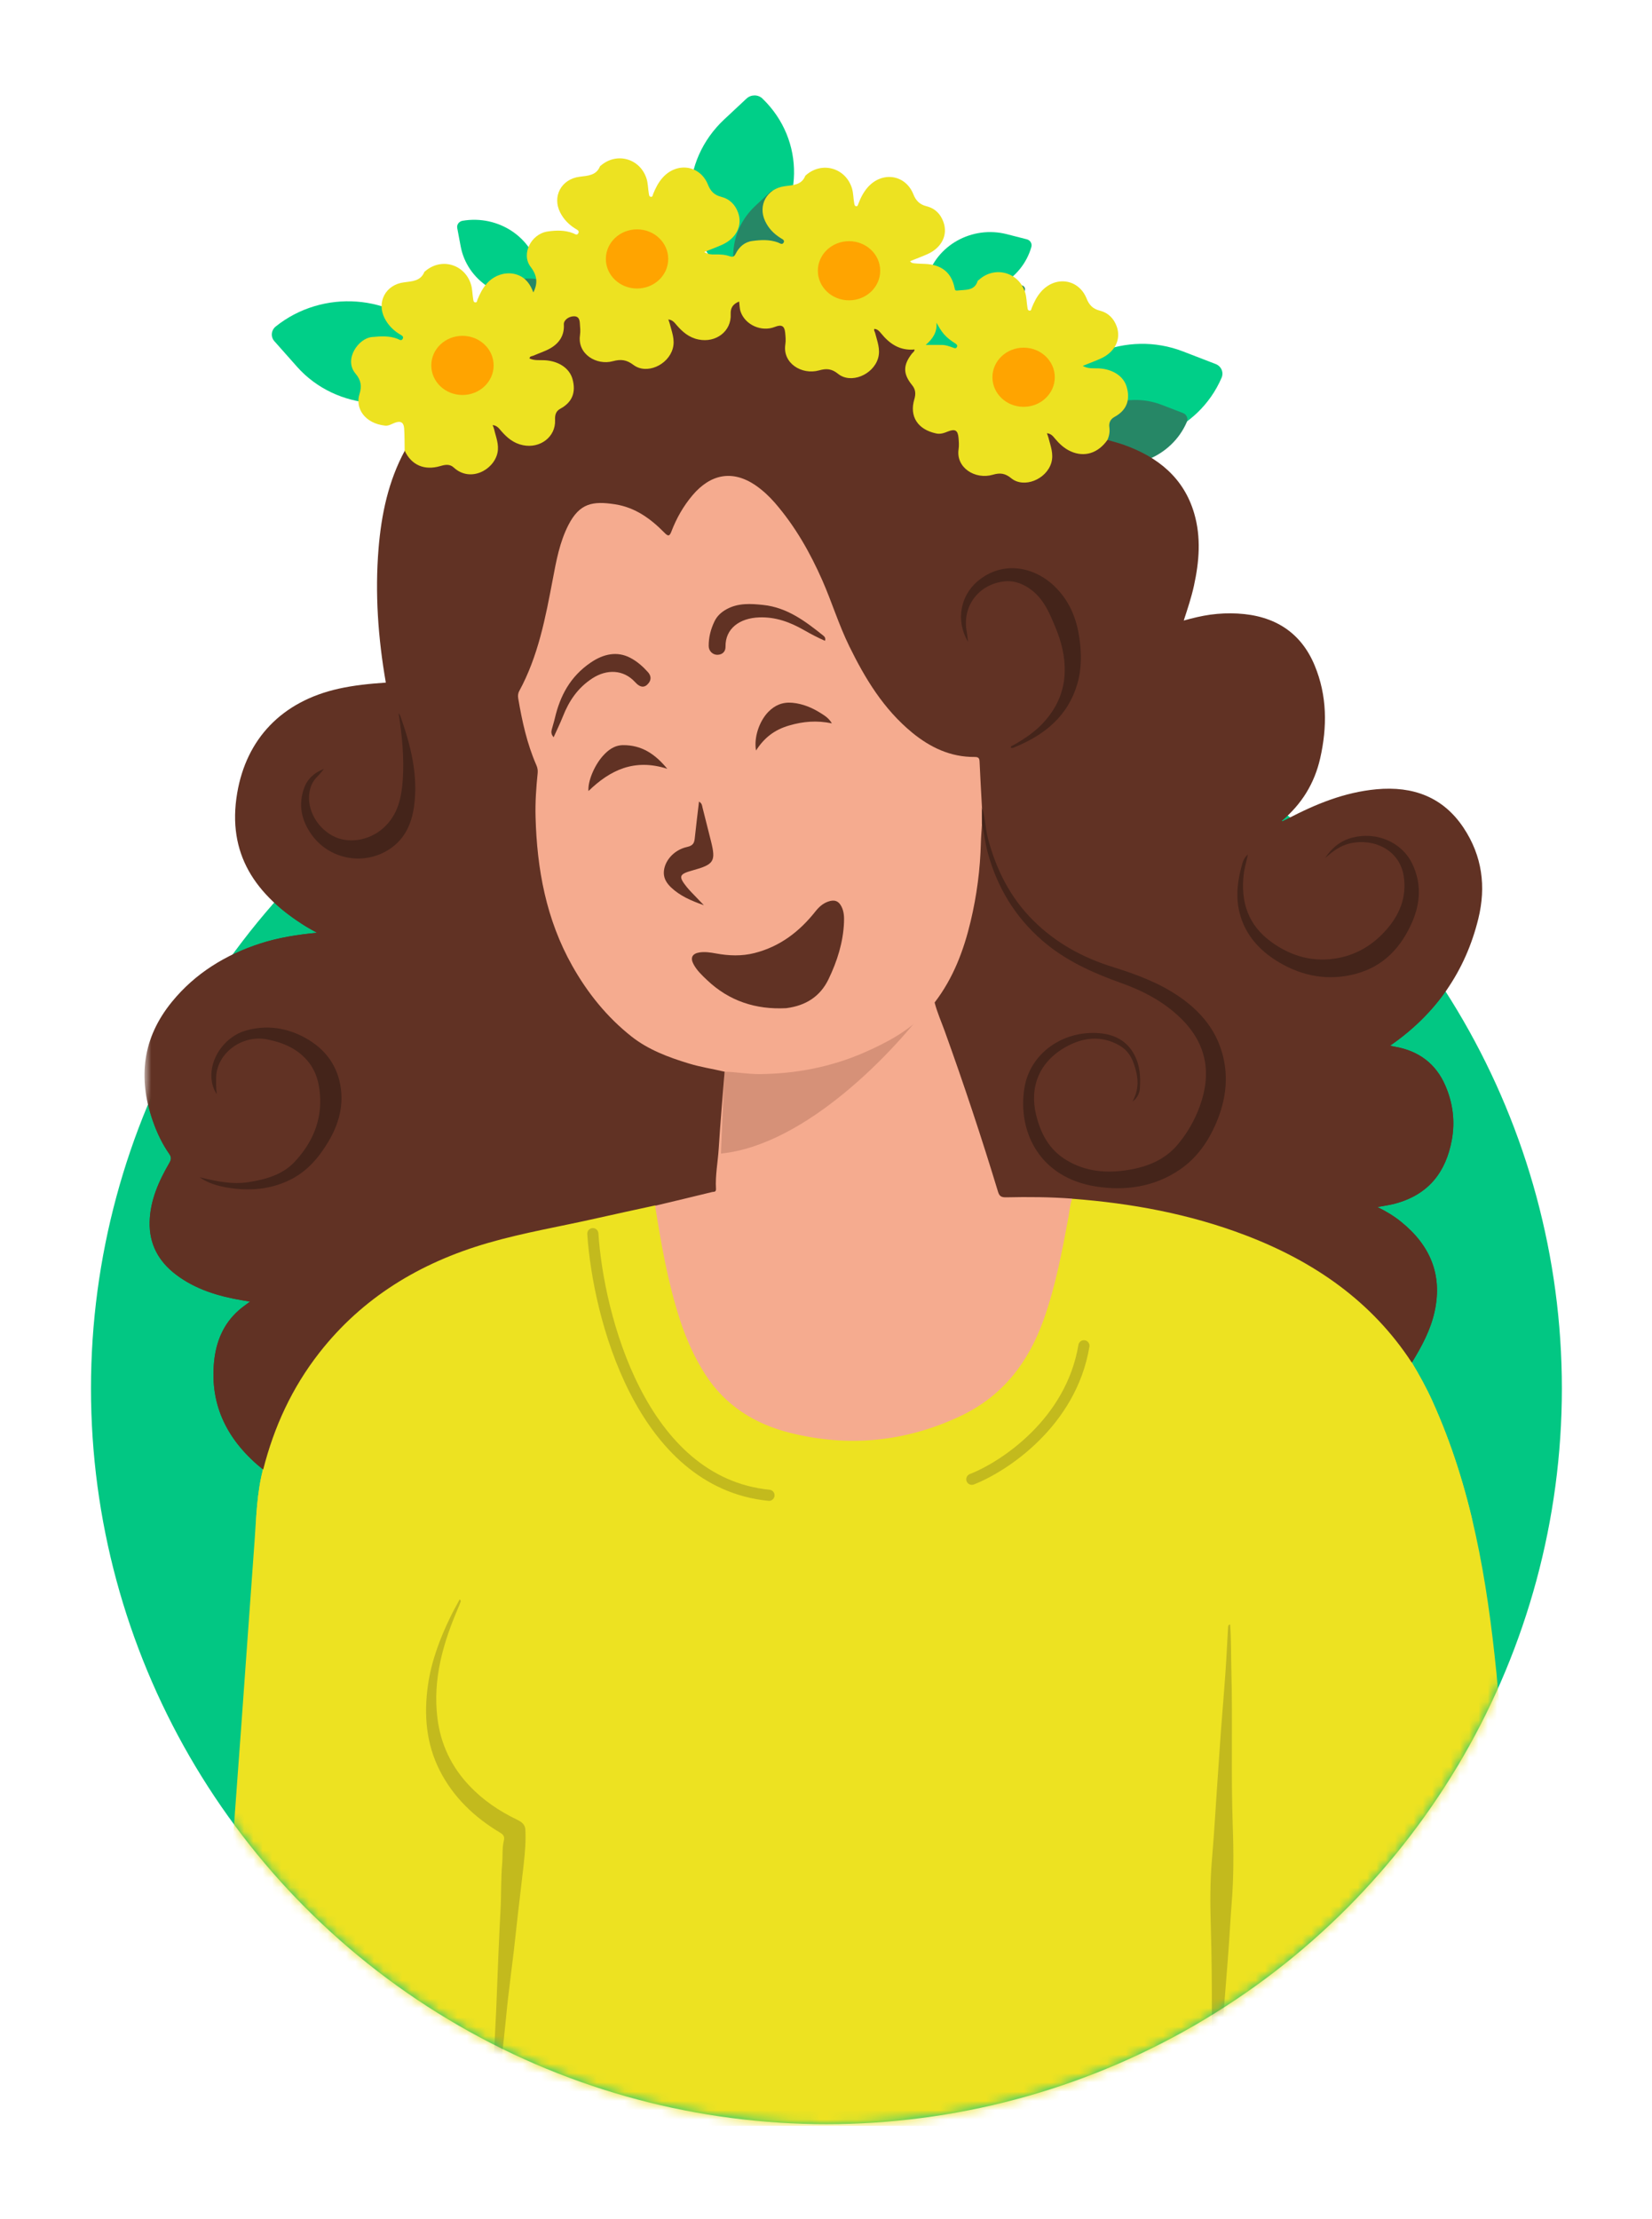<svg xmlns="http://www.w3.org/2000/svg" width="178" height="239" fill="none" viewBox="0 0 178 239"><g filter="url(#filter0_d)"><circle cx="84.243" cy="144.757" r="79.243" fill="#02C783"/><mask id="mask0" width="159" height="159" x="5" y="65" mask-type="alpha" maskUnits="userSpaceOnUse"><circle cx="84.243" cy="144.757" r="79.243" fill="#00CF88"/></mask><g mask="url(#mask0)"><path fill="#EDE221" d="M23.521 153.532C22.882 156.021 22.815 158.573 22.632 161.109C22.376 164.658 22.12 168.207 21.865 171.756C21.631 175.03 21.398 178.31 21.159 181.585C20.909 185.028 20.647 188.472 20.403 191.915C20.203 194.773 20.008 197.631 19.825 200.484C19.569 204.412 19.308 208.341 19.08 212.275C18.907 215.175 18.774 218.08 18.624 220.981C18.579 221.866 18.568 222.752 18.485 223.628C18.44 224.123 18.618 224.208 19.102 224.208C27.468 224.192 35.841 224.197 44.208 224.197C45.497 224.197 46.781 224.187 48.071 224.181C48.399 223.533 48.36 222.821 48.377 222.146C48.427 219.43 48.577 216.72 48.694 214.009C48.816 211.067 48.955 208.125 49.083 205.182C49.216 202.155 49.372 199.129 49.483 196.102C49.517 195.263 49.533 194.414 49.656 193.581C49.739 193.022 49.544 192.68 49.055 192.379C46.581 190.85 44.524 188.936 43.096 186.452C41.978 184.506 41.45 182.418 41.333 180.224C41.128 176.307 42.328 172.694 44.007 169.183C44.185 168.808 44.358 168.434 44.547 168.07C43.235 170.833 42.312 173.707 42.062 176.734C41.578 182.603 43.846 187.227 49.127 190.433C49.65 190.75 50.178 191.066 50.74 191.319C51.373 191.609 51.618 192.073 51.629 192.738C51.663 194.578 51.346 196.392 51.157 198.211C50.801 201.607 50.395 204.992 50.006 208.383C49.722 210.851 49.439 213.324 49.166 215.792C48.916 218.012 48.622 220.226 48.416 222.446C48.366 223.021 48.132 223.591 48.366 224.176C48.633 224.181 48.9 224.187 49.166 224.187C74.633 224.187 100.095 224.187 125.562 224.187C125.673 224.187 125.784 224.181 125.895 224.181C126.151 223.939 126.073 223.617 126.062 223.338C125.912 219.293 126.04 215.249 126.001 211.204C125.984 209.622 126.057 208.04 125.984 206.464C125.879 204.212 125.884 201.96 125.862 199.703C125.84 197.447 126.101 195.205 126.229 192.959C126.351 190.729 126.524 188.503 126.679 186.278C126.841 183.989 126.996 181.701 127.152 179.412C127.302 177.166 127.519 174.92 127.591 172.668C127.608 172.099 127.708 171.54 127.641 170.97C127.747 177.266 127.658 183.562 127.741 189.858C127.769 191.92 127.819 193.982 127.847 196.049C127.88 198.348 127.608 200.632 127.48 202.92C127.358 205.129 127.18 207.328 127.03 209.538C126.874 211.784 126.707 214.031 126.557 216.277C126.39 218.734 126.168 221.186 126.062 223.649C126.057 223.839 126.04 224.034 126.207 224.181C136.241 224.187 146.281 224.187 156.316 224.202C156.861 224.202 156.849 223.97 156.849 223.601C156.799 217.996 156.672 212.391 156.749 206.791C156.799 203.236 157.105 199.682 157.183 196.123C157.272 192.226 157.183 188.329 157.039 184.432C156.927 181.421 156.738 178.416 156.438 175.421C155.426 165.365 153.77 155.441 149.517 146.076C148.877 144.662 148.127 143.307 147.326 141.973C147.338 141.657 147.137 141.419 146.971 141.172C143.963 136.711 139.916 133.299 135.102 130.678C129.22 127.477 122.832 125.721 116.172 124.746C114.549 124.509 112.92 124.34 111.286 124.187C111.086 124.166 110.891 124.139 110.702 124.234C110.435 124.419 110.441 124.709 110.391 124.973C109.74 128.738 109.012 132.492 107.878 136.157C106.988 139.036 105.665 141.72 103.575 144.003C102.28 145.417 100.684 146.492 98.961 147.389C95.975 148.95 92.768 149.777 89.382 150.067C85.657 150.389 82.027 150.062 78.514 148.776C75.184 147.557 72.71 145.422 70.953 142.495C69.308 139.753 68.379 136.769 67.64 133.721C67.006 131.089 66.478 128.442 66.106 125.764C66.072 125.516 66.028 125.263 65.872 125.046C65.666 124.888 65.45 124.967 65.238 125.015C59.562 126.312 53.814 127.34 48.188 128.822C43.007 130.182 38.326 132.513 34.256 135.877C31.182 138.419 28.714 141.425 26.79 144.847C25.389 147.336 24.35 149.941 23.577 152.657C23.483 152.952 23.388 153.237 23.521 153.532Z"/><path fill="#613224" d="M110.719 124.319C117.118 124.804 123.366 125.959 129.342 128.231C136.808 131.068 143.024 135.392 147.316 141.973C148.388 140.222 149.356 138.435 149.784 136.42C150.623 132.508 149.311 129.339 146.148 126.792C145.403 126.191 144.586 125.69 143.619 125.215C144.325 125.078 144.931 125.004 145.509 124.846C149.167 123.87 150.996 121.397 151.624 118.001C151.996 115.987 151.746 113.999 150.923 112.117C149.923 109.807 148.099 108.394 145.486 107.94C145.297 107.909 145.114 107.861 144.981 107.83C149.945 104.397 153.103 99.804 154.487 94.14C155.326 90.713 154.915 87.401 152.891 84.359C150.696 81.063 147.471 79.845 143.496 80.214C140.055 80.536 136.947 81.812 133.962 83.378C133.768 83.478 133.573 83.573 133.373 83.668C133.362 83.673 133.334 83.647 133.289 83.621C135.474 81.817 136.836 79.544 137.442 76.887C138.209 73.512 138.204 70.137 136.853 66.884C135.38 63.33 132.545 61.495 128.536 61.284C127.558 61.231 126.585 61.273 125.612 61.405C124.667 61.537 123.75 61.758 122.744 62.038C123.16 60.761 123.566 59.549 123.839 58.304C124.411 55.699 124.628 53.084 123.866 50.484C122.755 46.698 119.992 44.41 116.217 43.086C115.655 42.891 115.077 42.743 114.505 42.575C114.327 42.575 114.216 42.685 114.127 42.806C112.859 44.504 110.597 44.109 109.262 42.648C109.045 42.411 108.862 42.137 108.59 41.952C108.412 41.831 108.206 41.673 107.984 41.805C107.767 41.936 107.917 42.153 107.961 42.321C108.061 42.712 108.167 43.096 108.267 43.487C108.584 44.742 108.128 45.876 107.022 46.566C106.043 47.178 105.009 47.104 103.886 46.303C103.414 45.965 102.93 45.902 102.38 46.065C101.779 46.245 101.185 46.35 100.551 46.176C99.372 45.854 98.644 44.979 98.627 43.819C98.622 43.334 98.65 42.849 98.616 42.364C98.555 41.472 98.099 41.166 97.26 41.515C96.293 41.915 95.464 41.636 94.714 41.093C93.885 40.497 93.491 39.643 93.769 38.688C94.052 37.707 93.935 36.911 93.279 36.094C92.735 35.419 92.807 34.628 93.246 33.884C93.379 33.663 93.529 33.457 93.674 33.241C93.891 32.93 93.835 32.708 93.418 32.687C92.051 32.619 91.033 31.981 90.244 30.958C90.166 30.858 90.061 30.773 89.955 30.699C89.772 30.578 89.571 30.409 89.355 30.536C89.099 30.678 89.277 30.916 89.327 31.105C89.421 31.496 89.532 31.881 89.632 32.271C89.933 33.478 89.466 34.617 88.387 35.297C87.398 35.92 86.347 35.856 85.252 35.055C84.757 34.696 84.251 34.638 83.69 34.823C82.828 35.108 81.983 35.097 81.194 34.623C80.438 34.169 79.965 33.542 79.982 32.645C79.993 32.118 80.009 31.59 79.971 31.063C79.904 30.214 79.459 29.951 78.636 30.241C77.063 30.789 75.401 29.872 75.078 28.268C75.028 28.031 75.106 27.699 74.795 27.615C74.439 27.52 74.25 27.836 74.044 28.042C73.778 28.311 73.755 28.653 73.777 28.991C73.839 30.056 73.327 30.837 72.388 31.332C71.431 31.844 70.459 31.696 69.536 31.179C69.074 30.921 68.663 30.599 68.346 30.183C68.229 30.03 68.101 29.882 67.946 29.761C67.74 29.603 67.512 29.376 67.245 29.518C66.962 29.666 67.184 29.935 67.234 30.146C67.318 30.515 67.429 30.884 67.523 31.253C67.823 32.466 67.362 33.594 66.284 34.28C65.3 34.907 64.254 34.844 63.148 34.042C62.631 33.663 62.108 33.636 61.519 33.826C60.468 34.164 59.501 34.011 58.662 33.304C58.139 32.867 57.861 32.313 57.872 31.633C57.883 31.063 57.917 30.494 57.845 29.93C57.778 29.392 57.45 29.07 57.033 29.091C56.383 29.123 55.799 29.523 55.81 30.019C55.838 31.59 54.876 32.44 53.48 32.993C53.191 33.109 52.902 33.204 52.619 33.331C52.424 33.415 52.163 33.494 52.208 33.758C52.252 34 52.513 34.037 52.724 34.09C53.008 34.159 53.297 34.143 53.586 34.143C54.192 34.153 54.776 34.243 55.332 34.491C57.105 35.287 57.461 37.786 55.871 38.788C55.143 39.247 54.837 39.832 54.837 40.692C54.831 42.553 52.619 43.608 50.801 42.664C50.289 42.401 49.828 42.074 49.478 41.62C49.4 41.52 49.322 41.414 49.222 41.325C48.966 41.098 48.694 40.729 48.338 40.913C48.01 41.087 48.322 41.446 48.371 41.715C48.433 42.068 48.555 42.411 48.638 42.759C48.9 43.893 48.372 45.048 47.304 45.696C46.348 46.271 45.281 46.202 44.28 45.454C43.846 45.127 43.385 44.968 42.857 45.137C41.217 45.67 39.938 45.264 39.049 43.835C39.004 43.761 38.926 43.714 38.832 43.708C37.031 47.025 36.291 50.6 35.986 54.276C35.591 59.111 35.93 63.91 36.769 68.724C35.051 68.84 33.361 69.009 31.694 69.378C25.551 70.744 21.743 74.793 20.753 80.625C19.641 87.153 22.693 91.609 28.175 95C28.519 95.216 28.886 95.406 29.359 95.67C27.202 95.875 25.201 96.197 23.266 96.819C19.458 98.048 16.222 100.052 13.732 103.094C10.53 107.012 10.052 111.315 11.658 115.918C12.097 117.179 12.664 118.392 13.443 119.504C13.693 119.863 13.643 120.116 13.443 120.464C12.292 122.452 11.369 124.514 11.319 126.834C11.269 129.17 12.253 131.042 14.154 132.487C16.256 134.084 18.735 134.828 21.342 135.266C21.581 135.308 21.82 135.345 22.137 135.397C21.698 135.735 21.287 136.009 20.925 136.331C19.247 137.813 18.485 139.721 18.268 141.831C17.779 146.629 19.741 150.442 23.555 153.495C24.711 148.923 26.646 144.689 29.609 140.903C34.234 134.991 40.422 131.211 47.777 129.08C51.635 127.962 55.615 127.303 59.535 126.412C61.625 125.937 63.721 125.495 65.811 125.036C66.039 125.178 66.284 125.131 66.517 125.073C68.279 124.651 70.053 124.245 71.815 123.812C72.382 123.675 72.599 123.412 72.582 122.837C72.538 121.487 72.788 120.153 72.888 118.808C73.049 116.688 73.255 114.574 73.355 112.454C73.383 111.869 73.583 111.289 73.45 110.698C73.344 110.329 73.01 110.34 72.704 110.287C69.619 109.749 66.673 108.831 64.054 107.155C61.87 105.752 60.246 103.811 58.756 101.787C55.938 97.948 54.337 93.645 53.625 89.031C53.397 87.575 53.303 86.104 53.18 84.638C53.008 82.545 53.197 80.478 53.325 78.4C53.347 78.031 53.236 77.694 53.097 77.356C52.191 75.147 51.629 72.853 51.257 70.511C51.201 70.163 51.251 69.842 51.413 69.531C53.136 66.203 54.003 62.639 54.681 59.021C55.071 56.949 55.41 54.861 56.154 52.868C56.271 52.551 56.405 52.235 56.555 51.934C57.8 49.482 59.068 49.308 61.541 49.672C63.459 49.957 64.96 51.017 66.306 52.293C67.301 53.237 67.379 53.231 67.924 51.987C68.463 50.753 69.135 49.593 70.025 48.559C71.131 47.278 72.454 46.382 74.328 46.666C75.512 46.846 76.468 47.463 77.324 48.217C79.303 49.962 80.693 52.119 81.972 54.344C83.467 56.944 84.462 59.744 85.552 62.502C87.064 66.341 89.066 69.931 92.006 72.958C94.147 75.162 96.698 76.771 100.012 76.876C100.401 76.887 100.545 77.045 100.584 77.409C100.757 78.98 100.723 80.562 100.89 82.128C101.24 83.71 101.401 85.324 101.902 86.879C103.709 92.448 107.405 96.418 113.037 98.749C115.011 99.567 117.129 100.031 119.074 100.927C122.032 102.282 124.606 104.043 126.09 106.954C127.152 109.032 127.313 111.204 126.919 113.43C126.485 115.882 125.329 118.012 123.589 119.868C122.188 121.36 120.414 122.199 118.391 122.626C115.906 123.148 113.437 123.153 111.075 122.178C107.767 120.812 106.121 118.291 105.732 114.959C105.576 113.625 105.693 112.322 106.177 111.046C107.244 108.214 110.752 106.19 113.871 106.633C116.172 106.959 117.551 108.362 117.885 110.724C118.013 111.626 118.04 112.523 117.735 113.124C118.241 111.505 118.046 109.717 116.656 108.236C115.3 106.796 113.482 106.648 111.614 107.16C108.551 107.998 106.46 110.345 106.505 113.372C106.56 117.643 109.007 121.313 114.494 121.513C116.528 121.587 118.48 121.181 120.253 120.216C121.915 119.314 122.944 117.854 123.805 116.288C124.845 114.389 125.49 112.396 125.329 110.218C125.173 108.077 124.189 106.3 122.649 104.782C120.809 102.968 118.546 101.776 116.095 100.89C113.215 99.846 110.458 98.628 108.095 96.698C105.215 94.346 103.286 91.435 102.158 88.018C101.752 86.79 101.463 85.54 101.285 84.259C101.263 84.1 101.324 83.826 100.968 83.953C100.745 84.665 100.751 85.408 100.729 86.131C100.618 89.273 100.184 92.369 99.367 95.411C98.683 97.948 97.716 100.384 96.148 102.567C96.026 102.741 95.898 102.915 95.842 103.126C95.775 103.479 95.926 103.79 96.042 104.107C97.321 107.587 98.555 111.078 99.728 114.595C100.701 117.527 101.629 120.474 102.563 123.417C102.847 124.308 102.864 124.308 103.875 124.313C105.076 124.319 106.271 124.313 107.472 124.313C108.117 124.313 108.756 124.308 109.396 124.403C109.807 124.508 110.28 124.535 110.719 124.319Z"/><path fill="#C3BA1D" d="M48.361 224.192C48.533 222.82 48.711 221.449 48.872 220.073C49.089 218.243 49.311 216.414 49.511 214.579C49.667 213.181 49.784 211.784 49.945 210.386C50.139 208.678 50.367 206.975 50.568 205.272C50.723 203.937 50.857 202.603 51.012 201.274C51.218 199.487 51.44 197.699 51.635 195.906C51.768 194.694 51.874 193.476 51.802 192.257C51.774 191.735 51.401 191.44 50.94 191.219C49.005 190.291 47.26 189.115 45.803 187.58C43.83 185.508 42.684 183.082 42.334 180.303C41.801 176.074 42.94 172.14 44.608 168.296C44.691 168.101 44.769 167.906 44.842 167.706C44.858 167.653 44.847 167.59 44.725 167.474C44.397 168.091 44.047 168.702 43.741 169.335C42.596 171.687 41.678 174.123 41.311 176.696C40.861 179.871 41.095 182.998 42.59 185.93C44.041 188.772 46.292 190.939 49.089 192.605C49.478 192.837 49.584 193.059 49.483 193.476C49.289 194.277 49.378 195.105 49.306 195.922C49.161 197.573 49.217 199.244 49.128 200.9C48.961 204.09 48.828 207.281 48.711 210.471C48.65 212.253 48.533 214.035 48.455 215.818C48.355 218.022 48.244 220.226 48.183 222.43C48.166 223.01 48.077 223.601 48.071 224.186C48.172 224.192 48.266 224.192 48.361 224.192Z"/><path fill="#C3BA1D" d="M126.195 224.192C126.317 222.668 126.434 221.138 126.556 219.615C126.612 218.966 126.623 218.317 126.684 217.669C126.84 216.018 126.868 214.357 126.99 212.701C127.19 209.917 127.44 207.144 127.629 204.359C127.724 202.978 127.796 201.596 127.907 200.215C128.13 197.441 128.124 194.657 128.024 191.883C127.824 186.283 128.03 180.678 127.874 175.078C127.83 173.448 127.863 171.814 127.746 170.179C127.518 170.216 127.529 170.358 127.518 170.479C127.424 172.114 127.351 173.749 127.235 175.383C127.035 178.21 126.779 181.026 126.595 183.852C126.506 185.213 126.412 186.573 126.317 187.934C126.145 190.422 126.006 192.917 125.789 195.4C125.578 197.794 125.584 200.199 125.656 202.593C125.862 209.269 125.728 215.944 125.784 222.62C125.789 223.142 125.995 223.659 125.884 224.186C125.989 224.197 126.089 224.192 126.195 224.192Z"/><path fill="#F5AB8F" d="M73.271 110.635C73.054 113.398 72.81 116.156 72.638 118.919C72.549 120.364 72.254 121.798 72.343 123.248C72.365 123.633 72.098 123.554 71.948 123.591C69.897 124.097 67.84 124.582 65.783 125.073C66.444 129.233 67.162 133.383 68.479 137.412C69.146 139.447 70.008 141.398 71.175 143.223C73.31 146.555 76.462 148.575 80.359 149.545C86.658 151.111 92.757 150.5 98.599 147.768C103.269 145.59 106.026 141.894 107.65 137.338C108.934 133.742 109.629 130.013 110.324 126.285C110.446 125.626 110.485 124.951 110.719 124.308C108.35 124.129 105.976 124.113 103.608 124.166C103.102 124.176 102.88 124.055 102.735 123.575C100.973 117.764 99.055 111.995 96.993 106.274C96.62 105.24 96.17 104.233 95.897 103.173C95.603 103.173 95.492 103.405 95.347 103.574C94.018 105.135 92.373 106.321 90.538 107.307C87.331 109.032 83.906 110.097 80.254 110.529C78.241 110.766 76.234 110.772 74.227 110.519C73.894 110.487 73.56 110.392 73.271 110.635Z"/><path fill="#613224" fill-opacity=".21" d="M72.878 119.452C82.081 118.532 91.666 108.333 95.309 103.348L73.454 105.649L72.878 119.452Z"/><path fill="#F5AB8F" d="M73.271 110.635C74.55 110.661 75.812 110.909 77.102 110.893C80.971 110.846 84.685 110.139 88.22 108.61C90.716 107.529 93.073 106.263 94.936 104.302C95.275 103.943 95.581 103.558 95.898 103.184C97.916 100.558 99.039 97.563 99.784 94.43C100.445 91.646 100.818 88.82 100.884 85.962C100.901 85.292 100.962 84.622 101.007 83.953C101.268 83.357 101.062 82.766 101.001 82.17C100.912 80.53 100.818 78.896 100.745 77.256C100.729 76.903 100.668 76.734 100.228 76.734C97.604 76.755 95.425 75.7 93.49 74.118C90.383 71.566 88.398 68.265 86.697 64.79C85.574 62.496 84.835 60.065 83.812 57.735C82.489 54.729 80.876 51.882 78.686 49.356C78.091 48.675 77.43 48.053 76.674 47.521C74.094 45.722 71.715 46.303 69.819 48.538C68.824 49.714 68.079 51.032 67.54 52.446C67.329 52.999 67.173 52.968 66.784 52.572C65.322 51.085 63.654 49.857 61.475 49.519C59.068 49.145 57.655 49.387 56.444 51.744C55.493 53.6 55.132 55.62 54.754 57.619C53.97 61.737 53.197 65.855 51.145 69.631C51.001 69.894 50.99 70.158 51.034 70.427C51.451 72.879 51.979 75.305 52.986 77.609C53.108 77.883 53.163 78.168 53.13 78.469C52.969 80.04 52.858 81.617 52.902 83.193C53.052 88.804 54.036 94.23 56.866 99.245C58.506 102.15 60.58 104.745 63.254 106.854C65.049 108.267 67.206 109.079 69.413 109.749C70.681 110.139 71.987 110.329 73.271 110.635Z"/><path fill="#44241A" d="M100.99 82.17C100.99 82.766 100.995 83.357 100.995 83.953C101.251 84.986 101.351 86.046 101.635 87.08C102.647 90.755 104.537 93.935 107.494 96.503C109.957 98.644 112.903 99.978 115.994 101.08C118.424 101.945 120.659 103.131 122.476 104.929C125.234 107.65 125.745 110.824 124.483 114.321C123.933 115.839 123.138 117.247 122.071 118.507C120.72 120.105 118.885 120.859 116.817 121.207C114.427 121.608 112.136 121.408 110.051 120.126C108.2 118.993 107.322 117.258 106.838 115.296C106.093 112.264 107.194 109.569 110.001 107.988C111.869 106.933 113.871 106.675 115.85 107.829C116.984 108.494 117.367 109.58 117.64 110.735C117.89 111.8 117.784 112.812 117.234 113.835C117.645 113.561 117.979 113.029 118.018 112.443C118.101 111.199 118.035 109.976 117.423 108.815C116.639 107.318 115.283 106.617 113.648 106.485C109.696 106.168 106.16 108.678 105.571 112.412C104.831 117.1 107.205 122.035 113.259 122.995C116.489 123.506 119.602 123.032 122.315 121.186C124.116 119.958 125.328 118.233 126.179 116.298C127.363 113.593 127.68 110.819 126.685 107.998C125.89 105.746 124.355 104.017 122.36 102.619C120.169 101.09 117.684 100.162 115.127 99.366C111.83 98.343 108.912 96.735 106.505 94.325C103.997 91.815 102.519 88.804 101.64 85.487C101.357 84.39 101.373 83.246 100.99 82.17Z"/><path fill="#44241A" d="M137.971 87.628C138.777 86.916 139.599 86.268 140.711 86.031C143.369 85.461 146.037 86.843 146.448 89.59C146.788 91.841 145.998 93.75 144.519 95.406C143.196 96.893 141.523 97.964 139.466 98.375C136.781 98.907 134.374 98.227 132.233 96.698C129.643 94.852 128.859 92.3 129.209 89.337C129.287 88.667 129.498 88.029 129.659 87.228C129.198 87.628 129.098 88.066 128.992 88.446C128.409 90.555 128.264 92.659 129.176 94.742C129.965 96.54 131.327 97.858 133.04 98.871C135.591 100.373 138.36 100.869 141.262 100.099C144.308 99.292 146.187 97.199 147.355 94.52C148.255 92.448 148.372 90.323 147.36 88.224C146.232 85.888 143.485 84.749 140.934 85.419C139.588 85.756 138.677 86.558 137.971 87.628Z"/><path fill="#44241A" d="M16.701 122.004C17.59 122.642 18.646 122.942 19.719 123.122C22.065 123.512 24.356 123.333 26.502 122.257C28.353 121.329 29.587 119.831 30.593 118.144C31.633 116.398 32.183 114.516 31.933 112.512C31.633 110.087 30.31 108.215 28.092 106.991C26.074 105.879 23.872 105.562 21.626 106.221C19.575 106.828 18.024 108.879 17.974 110.904C17.957 111.647 18.102 112.391 18.557 113.055C18.474 112.465 18.474 111.879 18.485 111.289C18.524 108.663 21.265 106.617 23.983 107.155C25.823 107.519 27.419 108.236 28.542 109.728C29.292 110.725 29.57 111.869 29.67 113.045C29.904 115.866 28.864 118.307 26.913 120.374C25.629 121.73 23.855 122.231 22.01 122.526C20.186 122.816 18.457 122.426 16.701 122.004Z"/><path fill="#44241A" d="M104.103 75.721C104.259 75.822 104.403 75.727 104.525 75.679C107.794 74.35 110.257 72.289 111.258 68.924C111.753 67.258 111.741 65.565 111.491 63.867C111.202 61.916 110.513 60.129 109.101 58.631C106.816 56.206 103.247 55.488 100.501 57.83C98.688 59.375 98.154 62.059 99.494 64.321C99.433 63.836 99.416 63.519 99.355 63.214C98.849 60.524 100.628 58.109 103.441 57.819C104.531 57.708 105.554 58.114 106.432 58.821C107.728 59.865 108.306 61.305 108.901 62.728C109.551 64.279 109.962 65.882 109.918 67.574C109.862 69.71 109.034 71.529 107.55 73.111C106.655 74.066 105.571 74.788 104.425 75.442C104.297 75.505 104.125 75.532 104.103 75.721Z"/><path fill="#44241A" d="M38.142 71.993C38.509 74.371 38.76 76.749 38.598 79.138C38.465 81.079 38.092 82.982 36.475 84.411C34.929 85.777 32.65 86.12 31.004 85.208C29.131 84.169 28.113 82.017 28.625 80.151C28.758 79.655 29.009 79.217 29.392 78.843C29.648 78.595 29.859 78.305 30.104 78.02C29.075 78.411 28.33 79.075 27.969 80.072C27.313 81.875 27.669 83.562 28.775 85.107C30.715 87.813 34.495 88.493 37.258 86.6C38.871 85.498 39.56 83.858 39.81 82.054C40.277 78.68 39.449 75.468 38.326 72.299C38.281 72.194 38.203 72.099 38.142 71.993Z"/><path fill="#613224" d="M79.913 103.792C82.056 103.519 83.588 102.503 84.47 100.67C85.406 98.726 86.048 96.701 86.137 94.548C86.161 93.983 86.138 93.407 85.88 92.877C85.564 92.231 85.103 92.067 84.416 92.315C83.837 92.524 83.423 92.907 83.053 93.376C81.361 95.511 79.27 97.148 76.495 97.853C75.121 98.205 73.733 98.154 72.344 97.897C71.755 97.789 71.163 97.698 70.564 97.787C69.8 97.905 69.561 98.349 69.902 99.014C70.257 99.708 70.828 100.243 71.394 100.777C73.76 103.022 76.639 103.966 79.913 103.792Z"/><path fill="#613224" d="M70.514 81.538C70.358 82.877 70.197 84.127 70.069 85.377C70.014 85.909 69.958 86.268 69.235 86.426C67.746 86.748 66.706 88.034 66.723 89.247C66.734 89.885 67.073 90.376 67.518 90.797C68.463 91.689 69.636 92.211 71.037 92.701C70.497 92.142 70.081 91.715 69.669 91.277C69.508 91.103 69.347 90.929 69.197 90.745C68.274 89.59 68.357 89.358 69.819 88.952C72.143 88.308 72.349 87.981 71.798 85.777C71.493 84.57 71.187 83.362 70.886 82.16C70.842 81.954 70.837 81.738 70.514 81.538Z"/><path fill="#613224" d="M84.084 64.221C84.184 63.925 84.039 63.767 83.9 63.656C81.993 62.132 80.037 60.64 77.446 60.361C76.112 60.218 74.744 60.129 73.493 60.814C72.915 61.13 72.465 61.542 72.187 62.117C71.775 62.965 71.547 63.862 71.559 64.795C71.564 65.338 72.014 65.75 72.526 65.729C73.099 65.702 73.382 65.323 73.371 64.848C73.338 62.886 74.911 61.774 76.99 61.7C78.78 61.631 80.337 62.217 81.821 63.066C82.549 63.482 83.294 63.873 84.084 64.221Z"/><path fill="#613224" d="M54.848 74.609C55.204 73.818 55.549 73.122 55.832 72.404C56.488 70.733 57.422 69.304 59.029 68.26C60.596 67.247 62.387 67.316 63.621 68.666C64.204 69.309 64.683 69.304 65.1 68.761C65.405 68.36 65.322 67.943 65.016 67.601C64.471 66.989 63.849 66.441 63.104 66.05C61.719 65.328 60.252 65.602 58.834 66.572C56.638 68.07 55.549 70.142 54.982 72.557C54.893 72.948 54.765 73.327 54.665 73.718C54.598 73.971 54.531 74.245 54.848 74.609Z"/><path fill="#613224" d="M67.094 78.008C65.781 76.409 64.333 75.446 62.329 75.46C61.386 75.469 60.709 75.996 60.139 76.637C59.207 77.691 58.513 79.405 58.605 80.403C60.916 78.163 63.529 76.863 67.094 78.008Z"/><path fill="#613224" d="M84.829 73.111C84.496 72.547 84.062 72.284 83.651 72.025C82.722 71.435 81.722 71.007 80.588 70.897C79.526 70.796 78.692 71.15 77.98 71.877C77.018 72.869 76.407 74.62 76.657 76.038C77.547 74.656 78.647 73.797 80.248 73.338C81.755 72.9 83.195 72.779 84.829 73.111Z"/><path stroke="#C3BA1D" stroke-linecap="round" stroke-width="1.201" d="M59.075 128.08C59.65 136.898 64.251 154.881 78.054 156.261"/><path stroke="#C3BA1D" stroke-linecap="round" stroke-width="1.201" d="M99.909 154.536C103.36 153.194 110.607 148.439 111.987 140.157"/></g><mask id="mask1" width="148" height="155" x="10" y="5" mask-type="alpha" maskUnits="userSpaceOnUse"><rect width="146.24" height="154.164" x="10.763" y="5" fill="#C4C4C4"/></mask><g mask="url(#mask1)"><path fill="#00CF88" d="M107.208 39.373C109.703 33.552 116.619 30.72 122.655 33.048L126.181 34.408C126.785 34.64 127.072 35.301 126.822 35.883C124.327 41.704 117.411 44.535 111.375 42.208L107.849 40.848C107.245 40.615 106.958 39.955 107.208 39.373Z"/><g filter="url(#filter1_d)"><path fill="#268766" d="M107.008 39.545C108.624 35.773 113.106 33.938 117.018 35.447L119.303 36.328C119.694 36.479 119.88 36.907 119.718 37.284C118.102 41.056 113.62 42.891 109.708 41.382L107.423 40.501C107.032 40.35 106.846 39.922 107.008 39.545Z"/></g><path fill="#00CF88" d="M43.984 35.939C38.917 39.987 31.404 39.433 27.204 34.703L24.758 31.947C24.337 31.474 24.408 30.763 24.914 30.358C29.981 26.31 37.494 26.864 41.694 31.595L44.141 34.35C44.561 34.823 44.49 35.535 43.984 35.939Z"/><g filter="url(#filter2_d)"><path fill="#268766" d="M44.245 35.874C40.962 38.498 36.093 38.139 33.371 35.073L31.786 33.288C31.514 32.981 31.559 32.52 31.888 32.258C35.171 29.635 40.04 29.994 42.761 33.059L44.347 34.844C44.619 35.151 44.573 35.612 44.245 35.874Z"/></g><path fill="#00CF88" d="M72.962 24.277C68.314 19.8 68.438 12.536 73.239 8.051L75.636 5.812C76.116 5.364 76.882 5.363 77.347 5.811C81.995 10.288 81.871 17.552 77.07 22.037L74.673 24.276C74.192 24.724 73.427 24.725 72.962 24.277Z"/><g filter="url(#filter3_d)"><path fill="#268766" d="M73.05 24.52C70.038 21.618 70.118 16.911 73.229 14.005L74.782 12.554C75.094 12.263 75.59 12.263 75.891 12.553C78.903 15.454 78.823 20.162 75.712 23.068L74.158 24.519C73.847 24.809 73.351 24.81 73.05 24.52Z"/></g><path fill="#00CF88" d="M95.079 25.194C96.098 21.605 99.948 19.469 103.679 20.422L105.834 20.973C106.207 21.069 106.427 21.437 106.325 21.796C105.306 25.384 101.456 27.52 97.725 26.567L95.57 26.016C95.197 25.921 94.977 25.552 95.079 25.194Z"/><g filter="url(#filter4_d)"><path fill="#268766" d="M94.975 25.309C95.635 22.983 98.13 21.599 100.547 22.217L101.944 22.574C102.186 22.636 102.329 22.874 102.262 23.107C101.602 25.432 99.107 26.816 96.69 26.199L95.293 25.842C95.051 25.78 94.909 25.541 94.975 25.309Z"/></g><path fill="#00CF88" d="M53.064 27.186C49.207 27.838 45.523 25.401 44.836 21.742L44.463 19.759C44.394 19.393 44.651 19.044 45.037 18.978C48.894 18.326 52.578 20.764 53.266 24.422L53.638 26.405C53.707 26.771 53.45 27.121 53.064 27.186Z"/><g filter="url(#filter5_d)"><path fill="#268766" d="M53.219 27.226C50.719 27.649 48.332 26.069 47.886 23.698L47.645 22.413C47.6 22.176 47.767 21.95 48.017 21.907C50.516 21.485 52.904 23.064 53.349 25.435L53.591 26.72C53.635 26.957 53.469 27.184 53.219 27.226Z"/></g><path fill="#EDE221" d="M23.521 153.532C22.882 156.021 22.815 158.573 22.632 161.109C22.376 164.658 22.12 168.207 21.865 171.756C21.631 175.031 21.398 178.31 21.159 181.585C20.909 185.028 20.647 188.472 20.403 191.915C20.203 194.773 20.008 197.631 19.825 200.484C19.569 204.412 19.308 208.341 19.08 212.275C18.907 215.175 18.774 218.08 18.624 220.981C18.579 221.867 18.568 222.752 18.485 223.628C18.44 224.123 18.618 224.208 19.102 224.208C27.468 224.192 35.841 224.197 44.208 224.197C45.497 224.197 46.781 224.187 48.071 224.181C48.399 223.533 48.36 222.821 48.377 222.146C48.427 219.43 48.577 216.72 48.694 214.01C48.816 211.067 48.955 208.125 49.083 205.182C49.216 202.156 49.372 199.129 49.483 196.102C49.517 195.264 49.533 194.415 49.656 193.581C49.739 193.022 49.544 192.68 49.055 192.379C46.581 190.85 44.524 188.936 43.096 186.452C41.978 184.506 41.45 182.418 41.333 180.225C41.128 176.307 42.328 172.695 44.007 169.183C44.185 168.808 44.358 168.434 44.547 168.07C43.235 170.833 42.312 173.707 42.062 176.734C41.578 182.603 43.846 187.227 49.127 190.433C49.65 190.75 50.178 191.066 50.74 191.319C51.373 191.609 51.618 192.073 51.629 192.738C51.663 194.578 51.346 196.392 51.157 198.211C50.801 201.607 50.395 204.993 50.006 208.383C49.722 210.851 49.439 213.324 49.166 215.792C48.916 218.012 48.622 220.227 48.416 222.447C48.366 223.021 48.132 223.591 48.366 224.176C48.633 224.181 48.9 224.187 49.166 224.187C74.633 224.187 100.095 224.187 125.562 224.187C125.673 224.187 125.784 224.181 125.895 224.181C126.151 223.939 126.073 223.617 126.062 223.338C125.912 219.293 126.04 215.249 126.001 211.204C125.984 209.622 126.057 208.04 125.984 206.464C125.879 204.212 125.884 201.96 125.862 199.704C125.84 197.447 126.101 195.206 126.229 192.959C126.351 190.729 126.524 188.503 126.679 186.278C126.841 183.99 126.996 181.701 127.152 179.413C127.302 177.166 127.519 174.92 127.591 172.668C127.608 172.099 127.708 171.54 127.641 170.97C127.747 177.266 127.658 183.562 127.741 189.859C127.769 191.92 127.819 193.982 127.847 196.049C127.88 198.348 127.608 200.632 127.48 202.92C127.358 205.13 127.18 207.329 127.03 209.538C126.874 211.784 126.707 214.031 126.557 216.277C126.39 218.734 126.168 221.186 126.062 223.649C126.057 223.839 126.04 224.034 126.207 224.181C136.241 224.187 146.281 224.187 156.316 224.203C156.861 224.203 156.849 223.971 156.849 223.601C156.799 217.996 156.672 212.391 156.749 206.791C156.799 203.237 157.105 199.682 157.183 196.123C157.272 192.226 157.183 188.329 157.039 184.433C156.927 181.422 156.738 178.416 156.438 175.421C155.426 165.365 153.77 155.441 149.517 146.076C148.877 144.663 148.127 143.307 147.326 141.973C147.338 141.657 147.137 141.42 146.971 141.172C143.963 136.711 139.916 133.299 135.102 130.678C129.22 127.477 122.832 125.721 116.172 124.746C114.549 124.509 112.92 124.34 111.286 124.187C111.086 124.166 110.891 124.14 110.702 124.234C110.435 124.419 110.441 124.709 110.391 124.973C109.74 128.738 109.012 132.492 107.878 136.157C106.988 139.036 105.665 141.72 103.575 144.003C102.28 145.417 100.684 146.492 98.961 147.389C95.975 148.95 92.768 149.778 89.382 150.068C85.657 150.389 82.027 150.062 78.514 148.776C75.184 147.558 72.71 145.422 70.953 142.495C69.308 139.753 68.379 136.769 67.64 133.721C67.006 131.09 66.478 128.442 66.106 125.764C66.072 125.516 66.028 125.263 65.872 125.047C65.666 124.888 65.45 124.967 65.238 125.015C59.562 126.312 53.814 127.34 48.188 128.822C43.007 130.183 38.326 132.513 34.256 135.878C31.182 138.419 28.714 141.425 26.79 144.847C25.389 147.336 24.35 149.941 23.577 152.657C23.483 152.952 23.388 153.237 23.521 153.532Z"/><path fill="#613224" d="M110.719 124.319C117.118 124.804 123.366 125.959 129.342 128.232C136.808 131.068 143.024 135.392 147.316 141.973C148.388 140.223 149.356 138.435 149.784 136.421C150.623 132.508 149.311 129.339 146.148 126.792C145.403 126.191 144.586 125.69 143.619 125.215C144.325 125.078 144.931 125.004 145.509 124.846C149.167 123.871 150.996 121.398 151.624 118.002C151.996 115.987 151.746 113.999 150.923 112.117C149.923 109.807 148.099 108.394 145.486 107.941C145.297 107.909 145.114 107.861 144.981 107.83C149.945 104.397 153.103 99.804 154.487 94.141C155.326 90.713 154.915 87.402 152.891 84.359C150.696 81.063 147.471 79.845 143.496 80.214C140.055 80.536 136.947 81.812 133.962 83.378C133.768 83.478 133.573 83.573 133.373 83.668C133.362 83.674 133.334 83.647 133.289 83.621C135.474 81.817 136.836 79.545 137.442 76.887C138.209 73.512 138.204 70.137 136.853 66.884C135.38 63.33 132.545 61.495 128.536 61.284C127.558 61.231 126.585 61.273 125.612 61.405C124.667 61.537 123.75 61.758 122.744 62.038C123.16 60.762 123.566 59.549 123.839 58.304C124.411 55.7 124.628 53.084 123.866 50.484C122.755 46.698 119.992 44.41 116.217 43.086C115.655 42.891 115.077 42.743 114.505 42.575C114.327 42.575 114.216 42.685 114.127 42.807C112.859 44.505 110.597 44.109 109.262 42.649C109.045 42.411 108.862 42.137 108.59 41.953C108.412 41.831 108.206 41.673 107.984 41.805C107.767 41.937 107.917 42.153 107.961 42.322C108.061 42.712 108.167 43.097 108.267 43.487C108.584 44.742 108.128 45.876 107.022 46.566C106.043 47.178 105.009 47.104 103.886 46.303C103.414 45.965 102.93 45.902 102.38 46.066C101.779 46.245 101.185 46.35 100.551 46.176C99.372 45.855 98.644 44.979 98.627 43.819C98.622 43.334 98.65 42.849 98.616 42.364C98.555 41.473 98.099 41.167 97.26 41.515C96.293 41.916 95.464 41.636 94.714 41.093C93.885 40.497 93.491 39.643 93.769 38.688C94.052 37.708 93.935 36.911 93.279 36.094C92.735 35.419 92.807 34.628 93.246 33.885C93.379 33.663 93.529 33.458 93.674 33.241C93.891 32.93 93.835 32.709 93.418 32.688C92.051 32.619 91.033 31.981 90.244 30.958C90.166 30.858 90.061 30.773 89.955 30.7C89.772 30.578 89.571 30.41 89.355 30.536C89.099 30.679 89.277 30.916 89.327 31.106C89.421 31.496 89.532 31.881 89.632 32.271C89.933 33.479 89.466 34.618 88.387 35.298C87.398 35.92 86.347 35.857 85.252 35.055C84.757 34.697 84.251 34.639 83.69 34.823C82.828 35.108 81.983 35.097 81.194 34.623C80.438 34.169 79.965 33.542 79.982 32.645C79.993 32.118 80.009 31.591 79.971 31.064C79.904 30.215 79.459 29.951 78.636 30.241C77.063 30.789 75.401 29.872 75.078 28.269C75.028 28.031 75.106 27.699 74.795 27.615C74.439 27.52 74.25 27.836 74.044 28.042C73.778 28.311 73.755 28.654 73.777 28.991C73.839 30.056 73.327 30.837 72.388 31.332C71.431 31.844 70.459 31.696 69.536 31.18C69.074 30.921 68.663 30.599 68.346 30.183C68.229 30.03 68.101 29.882 67.946 29.761C67.74 29.603 67.512 29.376 67.245 29.518C66.962 29.666 67.184 29.935 67.234 30.146C67.318 30.515 67.429 30.884 67.523 31.253C67.823 32.466 67.362 33.595 66.284 34.28C65.3 34.908 64.254 34.844 63.148 34.043C62.631 33.663 62.108 33.637 61.519 33.827C60.468 34.164 59.501 34.011 58.662 33.305C58.139 32.867 57.861 32.313 57.872 31.633C57.883 31.064 57.917 30.494 57.845 29.93C57.778 29.392 57.45 29.07 57.033 29.091C56.383 29.123 55.799 29.524 55.81 30.019C55.838 31.591 54.876 32.44 53.48 32.993C53.191 33.109 52.902 33.204 52.619 33.331C52.424 33.415 52.163 33.494 52.208 33.758C52.252 34.001 52.513 34.038 52.724 34.09C53.008 34.159 53.297 34.143 53.586 34.143C54.192 34.154 54.776 34.243 55.332 34.491C57.105 35.287 57.461 37.787 55.871 38.789C55.143 39.247 54.837 39.833 54.837 40.692C54.831 42.554 52.619 43.608 50.801 42.664C50.289 42.401 49.828 42.074 49.478 41.62C49.4 41.52 49.322 41.415 49.222 41.325C48.966 41.098 48.694 40.729 48.338 40.914C48.01 41.088 48.322 41.446 48.371 41.715C48.433 42.069 48.555 42.411 48.638 42.759C48.9 43.893 48.372 45.048 47.304 45.696C46.348 46.271 45.281 46.203 44.28 45.454C43.846 45.127 43.385 44.969 42.857 45.138C41.217 45.67 39.938 45.264 39.049 43.835C39.004 43.761 38.926 43.714 38.832 43.709C37.031 47.025 36.291 50.6 35.986 54.276C35.591 59.111 35.93 63.91 36.769 68.724C35.051 68.84 33.361 69.009 31.694 69.378C25.551 70.744 21.743 74.794 20.753 80.626C19.641 87.154 22.693 91.61 28.175 95C28.519 95.216 28.886 95.406 29.359 95.67C27.202 95.876 25.201 96.197 23.266 96.82C19.458 98.048 16.222 100.052 13.732 103.095C10.53 107.012 10.052 111.315 11.658 115.919C12.097 117.179 12.664 118.392 13.443 119.505C13.693 119.863 13.643 120.116 13.443 120.464C12.292 122.452 11.369 124.514 11.319 126.834C11.269 129.17 12.253 131.042 14.154 132.487C16.256 134.085 18.735 134.828 21.342 135.266C21.581 135.308 21.82 135.345 22.137 135.398C21.698 135.735 21.287 136.009 20.925 136.331C19.247 137.813 18.485 139.722 18.268 141.831C17.779 146.63 19.741 150.442 23.555 153.495C24.711 148.923 26.646 144.689 29.609 140.903C34.234 134.992 40.422 131.211 47.777 129.081C51.635 127.963 55.615 127.303 59.535 126.412C61.625 125.938 63.721 125.495 65.811 125.036C66.039 125.178 66.284 125.131 66.517 125.073C68.279 124.651 70.053 124.245 71.815 123.813C72.382 123.676 72.599 123.412 72.582 122.837C72.538 121.487 72.788 120.153 72.888 118.808C73.049 116.689 73.255 114.574 73.355 112.454C73.383 111.869 73.583 111.289 73.45 110.698C73.344 110.329 73.01 110.34 72.704 110.287C69.619 109.749 66.673 108.832 64.054 107.155C61.87 105.752 60.246 103.812 58.756 101.787C55.938 97.948 54.337 93.645 53.625 89.031C53.397 87.576 53.303 86.105 53.18 84.638C53.008 82.545 53.197 80.478 53.325 78.4C53.347 78.031 53.236 77.694 53.097 77.356C52.191 75.147 51.629 72.853 51.257 70.512C51.201 70.164 51.251 69.842 51.413 69.531C53.136 66.204 54.003 62.639 54.681 59.022C55.071 56.949 55.41 54.861 56.154 52.868C56.271 52.551 56.405 52.235 56.555 51.935C57.8 49.483 59.068 49.309 61.541 49.672C63.459 49.957 64.96 51.017 66.306 52.293C67.301 53.237 67.379 53.232 67.924 51.987C68.463 50.753 69.135 49.593 70.025 48.56C71.131 47.278 72.454 46.382 74.328 46.667C75.512 46.846 76.468 47.463 77.324 48.217C79.303 49.962 80.693 52.119 81.972 54.344C83.467 56.944 84.462 59.744 85.552 62.502C87.064 66.341 89.066 69.932 92.006 72.959C94.147 75.163 96.698 76.771 100.012 76.876C100.401 76.887 100.545 77.045 100.584 77.409C100.757 78.981 100.723 80.562 100.89 82.129C101.24 83.71 101.401 85.324 101.902 86.88C103.709 92.448 107.405 96.419 113.037 98.749C115.011 99.567 117.129 100.031 119.074 100.927C122.032 102.282 124.606 104.044 126.09 106.954C127.152 109.032 127.313 111.205 126.919 113.43C126.485 115.882 125.329 118.012 123.589 119.868C122.188 121.361 120.414 122.199 118.391 122.626C115.906 123.148 113.437 123.154 111.075 122.178C107.767 120.812 106.121 118.292 105.732 114.959C105.576 113.625 105.693 112.322 106.177 111.046C107.244 108.215 110.752 106.19 113.871 106.633C116.172 106.96 117.551 108.362 117.885 110.725C118.013 111.626 118.04 112.523 117.735 113.124C118.241 111.505 118.046 109.718 116.656 108.236C115.3 106.796 113.482 106.649 111.614 107.16C108.551 107.999 106.46 110.345 106.505 113.372C106.56 117.643 109.007 121.313 114.494 121.514C116.528 121.587 118.48 121.181 120.253 120.216C121.915 119.315 122.944 117.854 123.805 116.288C124.845 114.39 125.49 112.396 125.329 110.219C125.173 108.078 124.189 106.301 122.649 104.782C120.809 102.968 118.546 101.776 116.095 100.89C113.215 99.846 110.458 98.628 108.095 96.698C105.215 94.346 103.286 91.436 102.158 88.019C101.752 86.79 101.463 85.54 101.285 84.259C101.263 84.101 101.324 83.826 100.968 83.953C100.745 84.665 100.751 85.408 100.729 86.131C100.618 89.274 100.184 92.369 99.367 95.412C98.683 97.948 97.716 100.384 96.148 102.567C96.026 102.741 95.898 102.915 95.842 103.126C95.775 103.479 95.926 103.791 96.042 104.107C97.321 107.587 98.555 111.078 99.728 114.595C100.701 117.527 101.629 120.475 102.563 123.417C102.847 124.308 102.864 124.308 103.875 124.314C105.076 124.319 106.271 124.314 107.472 124.314C108.117 124.314 108.756 124.308 109.396 124.403C109.807 124.509 110.28 124.535 110.719 124.319Z"/><path fill="#EDE221" d="M38.798 43.735C39.521 45.296 40.922 45.907 42.651 45.396C43.168 45.243 43.657 45.159 44.085 45.554C45.864 47.199 48.405 45.828 48.8 43.967C48.989 43.065 48.627 42.269 48.438 41.431C48.405 41.293 48.344 41.162 48.277 40.982C48.766 41.04 48.966 41.351 49.2 41.62C49.834 42.348 50.545 42.954 51.562 43.155C53.414 43.524 55.081 42.242 55.004 40.455C54.981 39.928 55.065 39.49 55.582 39.216C56.894 38.504 57.266 37.407 56.883 36.026C56.555 34.85 55.382 34.085 53.897 34.001C53.347 33.969 52.785 34.059 52.252 33.811C52.263 33.547 52.524 33.574 52.68 33.505C53.28 33.236 53.925 33.041 54.487 32.719C55.487 32.145 56.021 31.29 55.949 30.141C55.921 29.703 56.449 29.276 57.033 29.265C57.544 29.255 57.644 29.619 57.672 29.988C57.706 30.425 57.755 30.879 57.689 31.311C57.394 33.363 59.496 34.575 61.224 34.106C62.097 33.869 62.709 33.943 63.454 34.507C64.86 35.567 67.178 34.533 67.684 32.746C67.957 31.786 67.573 30.921 67.351 30.025C67.323 29.903 67.273 29.793 67.206 29.608C67.673 29.656 67.873 29.951 68.101 30.215C68.73 30.942 69.436 31.559 70.453 31.765C72.343 32.155 74.016 30.874 73.927 29.044C73.894 28.38 74.144 27.958 74.839 27.673C74.889 28.053 74.878 28.422 75 28.775C75.501 30.199 77.241 30.979 78.686 30.41C79.409 30.125 79.726 30.294 79.798 31.032C79.837 31.448 79.882 31.881 79.815 32.292C79.498 34.322 81.583 35.614 83.456 35.092C84.262 34.865 84.824 34.918 85.502 35.467C86.875 36.579 89.288 35.572 89.81 33.774C90.088 32.814 89.71 31.949 89.488 31.053C89.454 30.916 89.338 30.795 89.399 30.626C89.749 30.642 89.944 30.874 90.133 31.106C91.044 32.224 92.145 32.993 93.741 32.841C93.73 33.078 93.552 33.162 93.452 33.289C92.495 34.523 92.479 35.461 93.468 36.674C93.869 37.164 93.88 37.644 93.713 38.209C93.163 40.054 94.085 41.462 96.059 41.884C96.537 41.989 96.926 41.837 97.338 41.673C98.094 41.373 98.399 41.541 98.472 42.327C98.511 42.743 98.544 43.176 98.483 43.587C98.183 45.575 100.267 46.888 102.169 46.334C102.958 46.102 103.503 46.176 104.153 46.709C105.515 47.827 107.939 46.846 108.473 45.048C108.756 44.088 108.384 43.223 108.161 42.327C108.128 42.19 108.067 42.058 108 41.863C108.456 41.91 108.656 42.184 108.867 42.438C109.34 43.002 109.874 43.508 110.574 43.819C112.047 44.478 113.521 44.014 114.521 42.585C114.716 42.148 114.794 41.694 114.727 41.225C114.66 40.729 114.838 40.349 115.288 40.102C116.717 39.327 116.967 38.124 116.589 36.853C116.245 35.688 115.055 34.944 113.565 34.876C113.026 34.85 112.464 34.95 111.858 34.607C112.559 34.322 113.187 34.096 113.799 33.821C115.338 33.125 116.022 31.738 115.516 30.346C115.205 29.503 114.621 28.891 113.687 28.654C112.954 28.469 112.548 28.042 112.281 27.367C111.43 25.221 108.895 24.857 107.35 26.639C106.905 27.151 106.616 27.741 106.366 28.353C106.31 28.485 106.327 28.685 106.11 28.654C105.916 28.627 105.927 28.438 105.899 28.3C105.804 27.762 105.821 27.209 105.649 26.681C104.948 24.504 102.391 23.802 100.684 25.332C100.634 25.374 100.556 25.411 100.54 25.458C100.206 26.55 99.222 26.386 98.366 26.492C98.105 26.523 98.094 26.418 98.055 26.228C97.721 24.551 96.648 23.692 94.841 23.623C94.463 23.607 94.085 23.602 93.713 23.56C93.579 23.544 93.402 23.544 93.257 23.328C93.891 23.075 94.519 22.843 95.125 22.574C96.671 21.883 97.354 20.496 96.848 19.104C96.543 18.255 95.959 17.643 95.025 17.411C94.291 17.227 93.88 16.805 93.613 16.13C92.762 13.984 90.233 13.615 88.682 15.386C88.226 15.914 87.92 16.52 87.681 17.158C87.637 17.279 87.614 17.427 87.448 17.411C87.286 17.395 87.27 17.248 87.242 17.121C87.131 16.562 87.159 15.988 86.981 15.439C86.28 13.256 83.734 12.555 82.022 14.079C82.005 14.095 81.983 14.105 81.972 14.121C81.571 15.149 80.643 15.128 79.709 15.26C77.808 15.534 76.852 17.317 77.63 18.993C77.986 19.768 78.558 20.37 79.298 20.834C79.492 20.955 79.804 21.076 79.615 21.356C79.453 21.598 79.203 21.382 79.02 21.314C78.114 20.981 77.18 21.029 76.257 21.155C75.395 21.271 74.834 21.809 74.467 22.526C74.317 22.822 74.178 22.927 73.811 22.795C73.288 22.611 72.727 22.59 72.171 22.605C71.82 22.611 71.476 22.595 71.076 22.342C71.77 22.062 72.399 21.83 73.005 21.561C74.545 20.865 75.228 19.478 74.722 18.086C74.411 17.243 73.827 16.631 72.893 16.394C72.16 16.209 71.754 15.782 71.487 15.107C70.636 12.961 68.101 12.602 66.556 14.379C66.111 14.891 65.822 15.481 65.572 16.093C65.516 16.225 65.533 16.425 65.316 16.394C65.122 16.367 65.133 16.177 65.105 16.04C65.01 15.502 65.027 14.949 64.855 14.421C64.16 12.27 61.658 11.558 59.94 13.029C59.907 13.056 59.857 13.082 59.846 13.114C59.446 14.089 58.578 14.121 57.644 14.237C55.654 14.49 54.676 16.388 55.565 18.102C55.932 18.819 56.483 19.389 57.188 19.826C57.366 19.937 57.639 20.037 57.522 20.296C57.383 20.607 57.133 20.391 56.955 20.322C56.054 19.969 55.115 20 54.198 20.132C52.419 20.396 51.323 22.569 52.369 23.939C53.086 24.873 53.164 25.706 52.663 26.697C52.346 25.848 51.863 25.11 50.907 24.783C49.767 24.393 48.422 24.81 47.588 25.806C47.171 26.307 46.887 26.877 46.648 27.467C46.593 27.599 46.609 27.799 46.392 27.768C46.203 27.741 46.209 27.552 46.181 27.409C46.087 26.871 46.103 26.318 45.931 25.79C45.236 23.639 42.734 22.927 41.017 24.404C40.983 24.43 40.933 24.456 40.922 24.488C40.522 25.463 39.654 25.49 38.721 25.611C36.73 25.864 35.758 27.762 36.641 29.482C37.008 30.199 37.559 30.768 38.265 31.201C38.443 31.311 38.715 31.412 38.598 31.67C38.459 31.976 38.204 31.765 38.031 31.696C37.131 31.343 36.202 31.417 35.274 31.501C33.823 31.628 32.205 33.906 33.5 35.435C34.101 36.142 34.195 36.801 33.928 37.65C33.45 39.163 34.484 40.803 36.697 41.046C37.058 41.083 37.375 40.882 37.703 40.75C38.348 40.497 38.693 40.671 38.743 41.336C38.798 42.137 38.782 42.939 38.798 43.735Z"/><path fill="#F5AB8F" d="M73.271 110.635C73.054 113.398 72.81 116.156 72.637 118.919C72.548 120.364 72.254 121.798 72.343 123.248C72.365 123.633 72.098 123.554 71.948 123.591C69.897 124.097 67.84 124.582 65.783 125.073C66.444 129.233 67.162 133.383 68.479 137.412C69.146 139.447 70.008 141.398 71.175 143.223C73.31 146.556 76.462 148.575 80.359 149.545C86.658 151.112 92.756 150.5 98.599 147.768C103.269 145.591 106.026 141.894 107.65 137.338C108.934 133.742 109.629 130.014 110.324 126.286C110.446 125.627 110.485 124.952 110.718 124.308C108.35 124.129 105.976 124.113 103.608 124.166C103.102 124.176 102.88 124.055 102.735 123.575C100.973 117.764 99.055 111.995 96.993 106.274C96.62 105.241 96.17 104.233 95.897 103.174C95.603 103.174 95.492 103.406 95.347 103.574C94.018 105.135 92.373 106.322 90.538 107.308C87.331 109.032 83.906 110.097 80.254 110.53C78.241 110.767 76.234 110.772 74.227 110.519C73.894 110.487 73.56 110.392 73.271 110.635Z"/><path fill="#613224" fill-opacity=".21" d="M72.878 119.453C82.081 118.532 91.666 108.333 95.309 103.349L73.453 105.649L72.878 119.453Z"/><path fill="#F5AB8F" d="M73.271 110.635C74.55 110.661 75.812 110.909 77.102 110.893C80.971 110.846 84.684 110.139 88.22 108.61C90.716 107.529 93.073 106.264 94.936 104.302C95.275 103.943 95.581 103.558 95.898 103.184C97.916 100.558 99.038 97.563 99.784 94.431C100.445 91.647 100.817 88.82 100.884 85.962C100.901 85.292 100.962 84.623 101.007 83.953C101.268 83.357 101.062 82.766 101.001 82.171C100.912 80.531 100.817 78.896 100.745 77.256C100.729 76.903 100.667 76.734 100.228 76.734C97.604 76.755 95.425 75.701 93.49 74.119C90.383 71.566 88.398 68.265 86.697 64.79C85.574 62.497 84.835 60.066 83.812 57.735C82.489 54.729 80.876 51.882 78.686 49.356C78.091 48.676 77.43 48.053 76.674 47.521C74.094 45.723 71.715 46.303 69.819 48.539C68.824 49.715 68.079 51.033 67.54 52.446C67.328 53 67.173 52.968 66.784 52.573C65.322 51.086 63.654 49.857 61.474 49.519C59.067 49.145 57.655 49.388 56.443 51.745C55.493 53.601 55.131 55.62 54.753 57.619C53.969 61.737 53.197 65.856 51.145 69.631C51.001 69.895 50.99 70.159 51.034 70.427C51.451 72.879 51.979 75.305 52.986 77.609C53.108 77.884 53.163 78.168 53.13 78.469C52.969 80.04 52.858 81.617 52.902 83.194C53.052 88.804 54.036 94.23 56.866 99.245C58.506 102.151 60.58 104.745 63.254 106.854C65.049 108.267 67.206 109.079 69.413 109.749C70.681 110.139 71.987 110.329 73.271 110.635Z"/><path fill="#44241A" d="M100.99 82.171C100.99 82.766 100.995 83.357 100.995 83.953C101.251 84.987 101.351 86.046 101.635 87.08C102.646 90.755 104.537 93.935 107.494 96.503C109.957 98.644 112.903 99.978 115.994 101.08C118.424 101.945 120.658 103.131 122.476 104.929C125.234 107.65 125.745 110.825 124.483 114.321C123.933 115.84 123.138 117.248 122.07 118.508C120.72 120.106 118.885 120.86 116.817 121.208C114.426 121.608 112.136 121.408 110.051 120.127C108.2 118.993 107.322 117.258 106.838 115.296C106.093 112.264 107.194 109.57 110.001 107.988C111.869 106.933 113.871 106.675 115.85 107.83C116.984 108.494 117.367 109.58 117.64 110.735C117.89 111.8 117.784 112.813 117.234 113.836C117.645 113.562 117.979 113.029 118.018 112.444C118.101 111.199 118.034 109.976 117.423 108.816C116.639 107.318 115.283 106.617 113.648 106.485C109.696 106.169 106.16 108.679 105.571 112.412C104.831 117.1 107.205 122.036 113.259 122.995C116.489 123.507 119.602 123.032 122.315 121.187C124.116 119.958 125.328 118.234 126.179 116.298C127.363 113.593 127.68 110.82 126.685 107.998C125.89 105.747 124.355 104.017 122.36 102.62C120.169 101.091 117.684 100.163 115.127 99.366C111.83 98.343 108.912 96.735 106.505 94.325C103.997 91.815 102.519 88.804 101.64 85.487C101.357 84.391 101.373 83.246 100.99 82.171Z"/><path fill="#44241A" d="M137.971 87.629C138.777 86.917 139.599 86.268 140.711 86.031C143.369 85.461 146.037 86.843 146.448 89.59C146.788 91.842 145.998 93.751 144.519 95.406C143.196 96.893 141.523 97.964 139.466 98.375C136.781 98.908 134.374 98.228 132.233 96.698C129.643 94.853 128.859 92.3 129.209 89.337C129.287 88.667 129.498 88.029 129.659 87.228C129.198 87.629 129.098 88.066 128.992 88.446C128.409 90.555 128.264 92.659 129.176 94.742C129.965 96.54 131.327 97.858 133.04 98.871C135.591 100.374 138.36 100.869 141.262 100.099C144.308 99.293 146.187 97.199 147.355 94.52C148.255 92.448 148.372 90.323 147.36 88.224C146.232 85.888 143.485 84.749 140.934 85.419C139.588 85.757 138.677 86.558 137.971 87.629Z"/><path fill="#44241A" d="M16.701 122.004C17.59 122.642 18.646 122.943 19.719 123.122C22.065 123.512 24.356 123.333 26.502 122.257C28.353 121.329 29.587 119.831 30.593 118.144C31.633 116.399 32.183 114.516 31.933 112.512C31.633 110.087 30.31 108.215 28.091 106.991C26.073 105.879 23.872 105.562 21.626 106.221C19.575 106.828 18.024 108.879 17.974 110.904C17.957 111.648 18.102 112.391 18.557 113.055C18.474 112.465 18.474 111.88 18.485 111.289C18.524 108.663 21.265 106.617 23.983 107.155C25.823 107.519 27.419 108.236 28.542 109.728C29.292 110.725 29.57 111.869 29.67 113.045C29.904 115.866 28.864 118.307 26.913 120.375C25.629 121.73 23.855 122.231 22.01 122.526C20.186 122.816 18.457 122.426 16.701 122.004Z"/><path fill="#44241A" d="M104.103 75.722C104.259 75.822 104.403 75.727 104.525 75.68C107.794 74.351 110.257 72.289 111.258 68.925C111.753 67.258 111.741 65.566 111.491 63.868C111.202 61.917 110.513 60.129 109.101 58.632C106.816 56.206 103.247 55.489 100.501 57.83C98.688 59.375 98.154 62.059 99.494 64.321C99.433 63.836 99.416 63.52 99.355 63.214C98.849 60.525 100.628 58.109 103.441 57.819C104.531 57.709 105.554 58.115 106.432 58.821C107.728 59.865 108.306 61.305 108.901 62.729C109.551 64.279 109.962 65.882 109.918 67.575C109.862 69.71 109.034 71.53 107.55 73.112C106.655 74.066 105.571 74.788 104.425 75.442C104.297 75.506 104.125 75.532 104.103 75.722Z"/><path fill="#44241A" d="M38.142 71.993C38.509 74.372 38.759 76.75 38.598 79.138C38.465 81.079 38.092 82.983 36.474 84.412C34.929 85.777 32.65 86.12 31.004 85.208C29.131 84.169 28.113 82.018 28.625 80.151C28.758 79.655 29.008 79.218 29.392 78.843C29.648 78.595 29.859 78.305 30.104 78.021C29.075 78.411 28.33 79.075 27.969 80.072C27.313 81.875 27.669 83.563 28.775 85.108C30.715 87.813 34.495 88.493 37.258 86.6C38.87 85.498 39.56 83.858 39.81 82.055C40.277 78.68 39.449 75.468 38.326 72.299C38.281 72.194 38.203 72.099 38.142 71.993Z"/><path fill="#263238" d="M61.758 23.333C61.769 24.572 62.937 25.643 64.265 25.632C65.599 25.627 66.767 24.541 66.75 23.317C66.734 22.084 65.566 20.971 64.276 20.966C62.931 20.971 61.747 22.078 61.758 23.333Z"/><path fill="#263238" d="M88.876 24.366C88.876 23.101 87.692 21.967 86.375 21.983C85.052 21.999 83.89 23.08 83.884 24.308C83.879 25.548 85.018 26.629 86.353 26.645C87.681 26.66 88.876 25.585 88.876 24.366Z"/><path fill="#263238" d="M42.828 34.707C42.834 35.946 43.996 37.017 45.325 37.017C46.659 37.017 47.832 35.936 47.821 34.712C47.81 33.473 46.648 32.361 45.358 32.355C44.013 32.345 42.823 33.452 42.828 34.707Z"/><path fill="#263238" d="M107.533 35.646C107.544 34.38 106.371 33.241 105.053 33.241C103.736 33.241 102.557 34.322 102.541 35.545C102.524 36.811 103.703 37.913 105.053 37.903C106.365 37.892 107.522 36.837 107.533 35.646Z"/><path fill="#00CE87" d="M96.098 29.961C96.181 30.921 95.759 31.649 94.942 32.35C95.626 32.35 96.187 32.34 96.749 32.355C97.132 32.366 97.482 32.503 97.838 32.624C97.999 32.682 98.183 32.798 98.3 32.582C98.405 32.382 98.249 32.266 98.099 32.171C97.655 31.891 97.238 31.58 96.899 31.185C96.576 30.81 96.348 30.389 96.098 29.961Z"/><path fill="#613224" d="M79.913 103.792C82.056 103.519 83.588 102.504 84.47 100.671C85.406 98.726 86.048 96.701 86.137 94.548C86.161 93.983 86.138 93.407 85.88 92.877C85.564 92.231 85.103 92.068 84.416 92.315C83.837 92.525 83.423 92.908 83.053 93.376C81.361 95.512 79.27 97.148 76.495 97.854C75.121 98.205 73.733 98.155 72.344 97.898C71.755 97.79 71.163 97.698 70.564 97.788C69.8 97.905 69.561 98.349 69.902 99.014C70.257 99.709 70.828 100.243 71.394 100.778C73.76 103.022 76.639 103.966 79.913 103.792Z"/><path fill="#613224" d="M70.514 81.538C70.358 82.877 70.197 84.127 70.069 85.377C70.014 85.909 69.958 86.268 69.235 86.426C67.745 86.748 66.706 88.034 66.722 89.247C66.734 89.885 67.073 90.376 67.517 90.798C68.463 91.689 69.636 92.211 71.037 92.701C70.497 92.142 70.08 91.715 69.669 91.278C69.508 91.103 69.347 90.93 69.196 90.745C68.274 89.59 68.357 89.358 69.819 88.952C72.143 88.309 72.349 87.982 71.798 85.778C71.492 84.57 71.187 83.362 70.886 82.16C70.842 81.955 70.836 81.738 70.514 81.538Z"/><path fill="#613224" d="M84.084 64.221C84.184 63.925 84.039 63.767 83.9 63.657C81.993 62.133 80.036 60.64 77.446 60.361C76.112 60.218 74.744 60.129 73.493 60.814C72.915 61.131 72.465 61.542 72.187 62.117C71.775 62.966 71.547 63.862 71.558 64.796C71.564 65.339 72.014 65.75 72.526 65.729C73.098 65.703 73.382 65.323 73.371 64.848C73.338 62.887 74.911 61.774 76.99 61.7C78.78 61.632 80.337 62.217 81.821 63.066C82.549 63.483 83.294 63.873 84.084 64.221Z"/><path fill="#613224" d="M54.848 74.609C55.204 73.818 55.549 73.122 55.832 72.405C56.488 70.733 57.422 69.304 59.029 68.26C60.596 67.248 62.387 67.316 63.621 68.666C64.204 69.309 64.683 69.304 65.1 68.761C65.405 68.36 65.322 67.944 65.016 67.601C64.471 66.989 63.849 66.441 63.104 66.051C61.719 65.328 60.252 65.602 58.834 66.573C56.638 68.07 55.549 70.143 54.982 72.558C54.893 72.948 54.765 73.328 54.665 73.718C54.598 73.971 54.531 74.245 54.848 74.609Z"/><path fill="#613224" d="M67.094 78.008C65.781 76.41 64.333 75.446 62.329 75.46C61.386 75.47 60.709 75.996 60.139 76.638C59.207 77.691 58.513 79.406 58.605 80.403C60.916 78.164 63.529 76.864 67.094 78.008Z"/><path fill="#613224" d="M84.829 73.112C84.496 72.547 84.062 72.284 83.651 72.025C82.722 71.435 81.722 71.008 80.588 70.897C79.526 70.797 78.692 71.15 77.98 71.878C77.018 72.869 76.407 74.62 76.657 76.038C77.547 74.657 78.647 73.797 80.248 73.338C81.755 72.901 83.195 72.779 84.829 73.112Z"/><ellipse cx="45.026" cy="34.558" fill="#FFA400" rx="3.359" ry="3.186"/><ellipse cx="63.837" cy="23.088" fill="#FFA400" rx="3.359" ry="3.186"/><ellipse cx="86.678" cy="24.362" fill="#FFA400" rx="3.359" ry="3.186"/><ellipse cx="105.489" cy="35.832" fill="#FFA400" rx="3.359" ry="3.186"/><path stroke="#C3BA1D" stroke-linecap="round" stroke-width="1.201" d="M59.075 128.08C59.65 136.899 64.251 154.881 78.054 156.262"/><path stroke="#C3BA1D" stroke-linecap="round" stroke-width="1.201" d="M99.909 154.536C103.36 153.194 110.607 148.44 111.987 140.158"/></g></g><defs><filter id="filter0_d" width="177.698" height="237.736" x=".197" y=".672" color-interpolation-filters="sRGB" filterUnits="userSpaceOnUse"><feFlood flood-opacity="0" result="BackgroundImageFix"/><feColorMatrix in="SourceAlpha" type="matrix" values="0 0 0 0 0 0 0 0 0 0 0 0 0 0 0 0 0 0 127 0"/><feOffset dx="4.803" dy="4.803"/><feGaussianBlur stdDeviation="4.803"/><feColorMatrix type="matrix" values="0 0 0 0 0 0 0 0 0 0 0 0 0 0 0 0 0 0 0.1 0"/><feBlend in2="BackgroundImageFix" mode="normal" result="effect1_dropShadow"/><feBlend in="SourceGraphic" in2="effect1_dropShadow" mode="normal" result="shape"/></filter><filter id="filter1_d" width="46.432" height="40.596" x="93.508" y="21.477" color-interpolation-filters="sRGB" filterUnits="userSpaceOnUse"><feFlood flood-opacity="0" result="BackgroundImageFix"/><feColorMatrix in="SourceAlpha" type="matrix" values="0 0 0 0 0 0 0 0 0 0 0 0 0 0 0 0 0 0 127 0"/><feOffset dx="3.36" dy="3.36"/><feGaussianBlur stdDeviation="8.401"/><feColorMatrix type="matrix" values="0 0 0 0 0 0 0 0 0 0 0 0 0 0 0 0 0 0 0.15 0"/><feBlend in2="BackgroundImageFix" mode="normal" result="effect1_dropShadow"/><feBlend in="SourceGraphic" in2="effect1_dropShadow" mode="normal" result="shape"/></filter><filter id="filter2_d" width="46.521" height="40.731" x="18.167" y="17.061" color-interpolation-filters="sRGB" filterUnits="userSpaceOnUse"><feFlood flood-opacity="0" result="BackgroundImageFix"/><feColorMatrix in="SourceAlpha" type="matrix" values="0 0 0 0 0 0 0 0 0 0 0 0 0 0 0 0 0 0 127 0"/><feOffset dx="3.36" dy="3.36"/><feGaussianBlur stdDeviation="8.401"/><feColorMatrix type="matrix" values="0 0 0 0 0 0 0 0 0 0 0 0 0 0 0 0 0 0 0.15 0"/><feBlend in2="BackgroundImageFix" mode="normal" result="effect1_dropShadow"/><feBlend in="SourceGraphic" in2="effect1_dropShadow" mode="normal" result="shape"/></filter><filter id="filter3_d" width="40.861" height="46.006" x="57.4" y="-1.106" color-interpolation-filters="sRGB" filterUnits="userSpaceOnUse"><feFlood flood-opacity="0" result="BackgroundImageFix"/><feColorMatrix in="SourceAlpha" type="matrix" values="0 0 0 0 0 0 0 0 0 0 0 0 0 0 0 0 0 0 127 0"/><feOffset dx="3.36" dy="3.36"/><feGaussianBlur stdDeviation="8.401"/><feColorMatrix type="matrix" values="0 0 0 0 0 0 0 0 0 0 0 0 0 0 0 0 0 0 0.15 0"/><feBlend in2="BackgroundImageFix" mode="normal" result="effect1_dropShadow"/><feBlend in="SourceGraphic" in2="effect1_dropShadow" mode="normal" result="shape"/></filter><filter id="filter4_d" width="40.925" height="37.88" x="81.517" y="8.628" color-interpolation-filters="sRGB" filterUnits="userSpaceOnUse"><feFlood flood-opacity="0" result="BackgroundImageFix"/><feColorMatrix in="SourceAlpha" type="matrix" values="0 0 0 0 0 0 0 0 0 0 0 0 0 0 0 0 0 0 127 0"/><feOffset dx="3.36" dy="3.36"/><feGaussianBlur stdDeviation="8.401"/><feColorMatrix type="matrix" values="0 0 0 0 0 0 0 0 0 0 0 0 0 0 0 0 0 0 0.15 0"/><feBlend in2="BackgroundImageFix" mode="normal" result="effect1_dropShadow"/><feBlend in="SourceGraphic" in2="effect1_dropShadow" mode="normal" result="shape"/></filter><filter id="filter5_d" width="39.565" height="39.06" x="34.196" y="8.397" color-interpolation-filters="sRGB" filterUnits="userSpaceOnUse"><feFlood flood-opacity="0" result="BackgroundImageFix"/><feColorMatrix in="SourceAlpha" type="matrix" values="0 0 0 0 0 0 0 0 0 0 0 0 0 0 0 0 0 0 127 0"/><feOffset dx="3.36" dy="3.36"/><feGaussianBlur stdDeviation="8.401"/><feColorMatrix type="matrix" values="0 0 0 0 0 0 0 0 0 0 0 0 0 0 0 0 0 0 0.15 0"/><feBlend in2="BackgroundImageFix" mode="normal" result="effect1_dropShadow"/><feBlend in="SourceGraphic" in2="effect1_dropShadow" mode="normal" result="shape"/></filter></defs></svg>